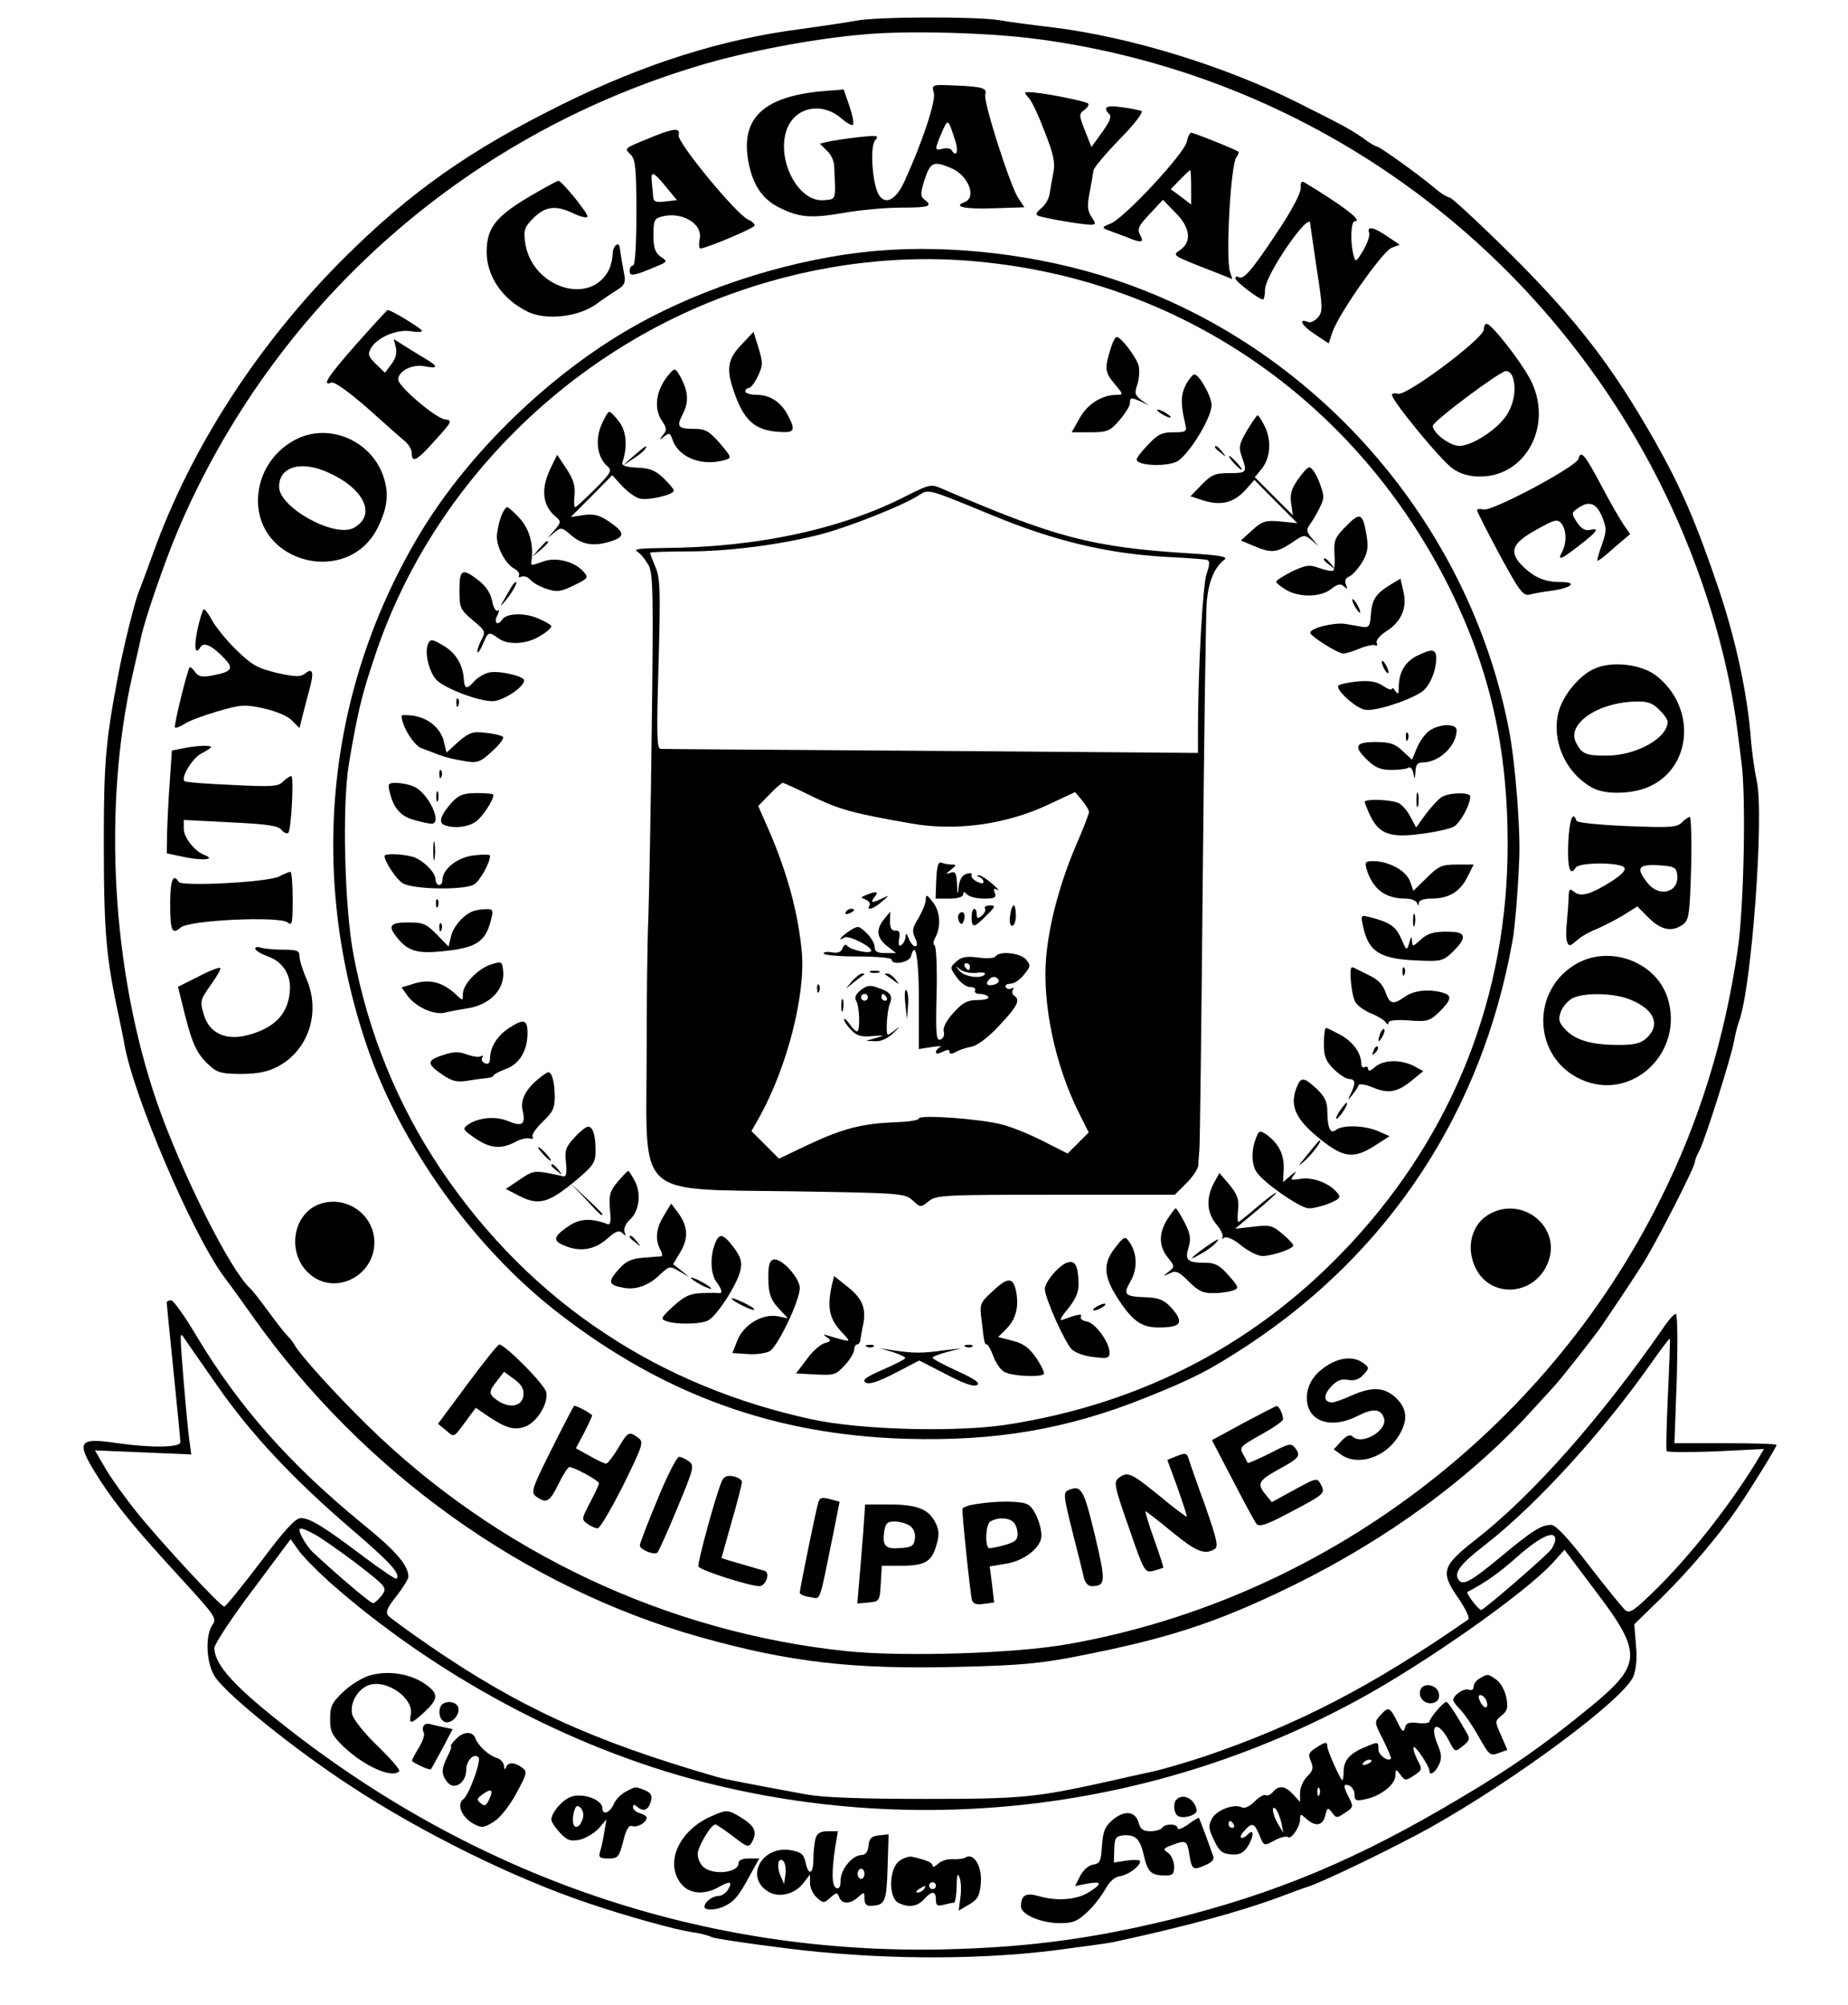 <?xml version="1.0" standalone="no"?>
<!DOCTYPE svg PUBLIC "-//W3C//DTD SVG 20010904//EN"
 "http://www.w3.org/TR/2001/REC-SVG-20010904/DTD/svg10.dtd">
<svg version="1.0" xmlns="http://www.w3.org/2000/svg"
 width="543pt" height="589pt" viewBox="0 0 543 589"
 preserveAspectRatio="xMidYMid meet">

<g transform="translate(0,589) scale(0.1,-0.1)"
fill="#000000" stroke="none">
<path d="M2515 5829 c-22 -4 -94 -15 -160 -24 -233 -30 -458 -101 -700 -220
-275 -136 -447 -257 -645 -454 -253 -253 -449 -557 -560 -866 -18 -49 -36 -99
-41 -110 -13 -32 -46 -164 -62 -250 -36 -189 -42 -256 -42 -480 0 -274 6 -346
46 -530 6 -27 12 -59 14 -70 26 -153 198 -555 291 -683 22 -29 62 -85 89 -123
323 -454 796 -793 1310 -938 267 -75 451 -96 765 -88 175 4 240 10 350 32 261
51 404 97 625 205 279 136 529 319 710 520 28 30 56 61 63 69 18 19 113 140
135 171 28 41 82 121 121 182 39 60 156 289 156 304 0 5 6 21 14 35 17 33 92
271 101 319 3 19 10 46 15 60 37 100 74 607 52 705 -6 28 -14 82 -17 120 -10
136 -45 296 -95 445 -67 197 -110 297 -188 435 -125 220 -230 356 -423 548
-93 92 -174 167 -180 167 -6 0 -26 12 -44 28 -45 38 -162 122 -170 122 -4 0
-21 10 -38 23 -38 26 -49 33 -197 107 -214 107 -491 192 -720 220 -52 6 -122
15 -156 21 -73 11 -363 10 -419 -2z m535 -54 c743 -99 1393 -537 1768 -1193
148 -259 251 -559 287 -837 3 -22 8 -65 12 -95 14 -101 7 -428 -11 -550 -39
-266 -114 -508 -228 -735 -340 -683 -994 -1173 -1738 -1305 -156 -28 -484 -38
-652 -21 -527 55 -1027 290 -1408 663 -96 94 -197 206 -214 236 -5 9 -15 22
-21 27 -6 6 -31 37 -55 70 -24 33 -49 65 -55 70 -60 55 -202 340 -274 547
-133 387 -160 869 -71 1258 11 47 22 96 25 110 12 55 69 220 107 310 280 659
836 1157 1525 1365 136 42 345 82 493 94 129 12 370 5 510 -14z"/>
<path d="M2744 5617 c6 -24 -33 -143 -86 -259 -24 -53 -54 -71 -74 -43 -20 27
-29 142 -13 162 13 15 9 16 -49 10 -34 -4 -74 -10 -88 -13 l-25 -6 20 -20 c12
-10 22 -31 22 -46 5 -102 7 -97 -30 -100 -77 -8 -144 125 -107 213 26 61 101
75 156 29 17 -15 33 -24 36 -21 4 3 -1 28 -10 55 l-17 49 -52 -4 c-181 -14
-252 -78 -228 -208 13 -68 40 -109 89 -134 59 -30 94 -33 188 -17 49 9 126 16
172 16 83 0 94 4 68 24 -12 9 -12 18 1 59 17 51 26 55 78 33 50 -21 76 -86 39
-100 -35 -13 0 -21 85 -18 l91 3 -18 27 c-24 36 -104 286 -97 305 7 18 -10 23
-94 26 -63 3 -64 2 -57 -22z m64 -144 c9 -30 1 -46 -12 -24 -3 5 -15 7 -26 4
-24 -6 -25 -4 -3 47 19 43 18 44 41 -27z"/>
<path d="M3023 5602 c9 -9 30 -55 47 -100 26 -66 31 -90 25 -120 -4 -20 -9
-48 -11 -62 -2 -14 -13 -33 -25 -42 -15 -13 -17 -19 -8 -22 21 -8 130 -26 152
-26 18 0 18 2 4 23 -12 19 -13 33 -5 73 5 27 10 55 11 63 0 7 35 49 77 92 43
44 71 80 64 83 -6 2 -32 8 -58 11 -45 7 -57 0 -36 -21 7 -7 -1 -24 -22 -53
l-31 -43 -19 48 c-18 46 -18 49 -2 61 10 7 15 16 11 19 -7 7 -138 33 -171 33
-18 1 -18 0 -3 -17z"/>
<path d="M1905 5483 c-73 -30 -71 -28 -51 -48 13 -14 16 -42 16 -171 0 -96 -4
-154 -10 -154 -5 0 -10 -7 -10 -16 0 -17 12 -15 78 13 34 14 34 15 13 29 -16
12 -21 26 -21 63 0 44 3 49 25 55 59 15 120 -21 111 -66 -3 -16 -2 -28 2 -28
16 0 157 59 159 67 2 4 -7 13 -19 18 -34 15 -209 227 -204 248 6 23 -15 21
-89 -10z m52 -142 l32 -39 -34 -4 c-30 -3 -35 -1 -36 17 -1 11 -3 30 -4 43 -3
31 5 28 42 -17z"/>
<path d="M3487 5473 c-8 -35 -181 -221 -222 -239 -27 -11 -28 -13 -10 -20 11
-4 35 -13 54 -20 45 -19 54 -18 41 6 -9 17 -5 26 28 61 l39 42 36 -37 c44 -43
50 -86 15 -110 -24 -17 -28 -15 103 -66 l50 -20 -7 22 c-13 42 2 315 19 336 5
7 8 14 6 16 -6 6 -131 56 -139 56 -4 0 -10 -12 -13 -27z m13 -133 l0 -51 -30
23 -30 22 27 28 c15 15 28 28 30 28 2 0 3 -23 3 -50z"/>
<path d="M1579 5326 c-120 -68 -149 -102 -149 -176 0 -71 45 -138 119 -175 53
-27 147 -17 201 20 23 17 53 37 66 45 19 12 23 21 18 45 -11 59 -12 70 -13 78
-2 20 -21 4 -21 -19 0 -14 -5 -35 -11 -47 -55 -108 -228 -51 -246 81 -5 36 -2
45 25 72 35 34 65 38 117 13 19 -9 38 -14 41 -10 6 6 -77 108 -86 106 -3 -1
-30 -15 -61 -33z"/>
<path d="M3822 5338 c1 -14 -26 -66 -71 -133 -75 -113 -98 -138 -112 -129 -5
3 -9 1 -9 -4 0 -9 70 -62 81 -62 3 0 6 13 6 29 0 43 132 234 133 194 0 -5 9
-64 19 -133 18 -115 18 -126 3 -143 -9 -10 -21 -16 -28 -13 -31 12 -20 -10 18
-35 l42 -28 11 33 c19 55 147 237 174 248 l24 9 -36 24 c-40 28 -62 32 -54 11
3 -7 -5 -30 -17 -51 -22 -36 -23 -37 -29 -14 -10 38 -8 99 4 99 25 0 -34 45
-148 114 -9 5 -12 0 -11 -16z"/>
<path d="M2575 5153 c-240 -21 -508 -105 -718 -225 -242 -138 -478 -367 -619
-599 -276 -455 -334 -998 -161 -1509 100 -296 317 -598 568 -791 309 -238 632
-354 1015 -366 264 -8 476 28 707 121 140 56 188 81 298 153 419 276 690 689
779 1188 7 34 17 158 20 243 4 84 -12 285 -30 377 -118 613 -573 1131 -1164
1325 -218 72 -474 102 -695 83z m323 -34 c589 -63 1091 -416 1360 -954 119
-240 172 -470 172 -756 0 -441 -157 -843 -457 -1168 -271 -294 -613 -475
-1018 -537 -149 -22 -426 -15 -569 16 -219 47 -426 132 -603 249 -193 126
-356 290 -488 486 -127 189 -213 401 -256 628 -27 141 -34 440 -14 562 25 149
38 204 76 316 163 493 566 899 1066 1072 237 83 489 113 731 86z"/>
<path d="M2182 4881 c-44 -45 -49 -73 -26 -140 28 -83 59 -112 122 -119 57 -5
62 0 37 48 -20 39 -53 60 -92 60 -18 0 -33 5 -33 10 0 6 5 10 10 10 6 0 18 16
27 35 15 32 15 39 2 82 l-15 48 -32 -34z"/>
<path d="M3262 4861 c-17 -54 -15 -66 14 -100 25 -30 25 -31 5 -31 -43 0 -86
-27 -109 -69 l-23 -41 54 0 c50 0 58 3 86 35 17 20 31 42 31 50 0 18 4 18 33
5 l22 -11 -22 16 c-18 14 -20 20 -11 46 5 16 7 40 4 53 -6 26 -52 86 -65 86
-4 0 -13 -17 -19 -39z"/>
<path d="M1968 4793 c-41 -47 -49 -102 -22 -141 13 -19 14 -26 2 -40 -12 -15
-11 -16 4 -4 14 11 17 10 23 -7 17 -54 85 -82 153 -63 23 7 23 7 -13 50 -31
35 -42 42 -74 42 -48 0 -54 6 -36 41 19 36 18 66 -3 107 -17 31 -19 32 -34 15z"/>
<path d="M3484 4759 c-15 -30 -15 -58 -1 -116 5 -21 2 -23 -35 -23 -34 0 -46
-6 -74 -36 -19 -19 -34 -39 -34 -44 0 -18 86 -22 118 -6 34 18 102 128 102
166 0 25 -36 90 -51 90 -4 0 -16 -14 -25 -31z"/>
<path d="M3400 4686 c0 -3 9 -10 20 -16 11 -6 20 -8 20 -6 0 3 -9 10 -20 16
-11 6 -20 8 -20 6z"/>
<path d="M1766 4639 c-18 -45 -10 -95 20 -120 13 -11 8 -20 -38 -66 -29 -29
-55 -53 -58 -53 -3 0 -4 16 -2 35 3 27 -3 46 -23 77 l-28 42 -14 -29 c-35 -66
-32 -119 11 -154 15 -13 15 -16 -6 -40 -22 -25 -22 -25 -1 -7 22 18 23 18 53
-8 34 -28 68 -32 119 -15 38 13 36 26 -10 57 -26 18 -43 23 -73 19 l-39 -6 61
61 61 62 28 -31 c16 -17 38 -33 50 -37 24 -8 103 10 103 23 0 4 -14 20 -30 36
-24 23 -41 30 -78 31 -34 2 -46 6 -43 16 15 46 12 89 -9 118 -12 16 -25 30
-30 30 -4 0 -15 -19 -24 -41z"/>
<path d="M3664 4625 c-23 -39 -25 -49 -15 -77 16 -46 15 -48 -37 -48 -42 0
-53 -5 -81 -34 l-33 -34 40 -13 c51 -15 87 -6 121 31 l27 30 63 -64 63 -63
-50 5 c-44 4 -53 1 -83 -26 l-33 -30 38 -16 c52 -22 67 -20 111 9 36 25 38 25
59 8 l21 -18 -20 23 c-16 19 -17 26 -7 40 7 9 20 31 29 49 15 30 15 35 -1 78
-10 25 -23 44 -30 42 -6 -2 -21 -19 -34 -38 -18 -26 -22 -43 -18 -69 l5 -34
-56 56 -56 56 22 27 c25 33 27 84 6 125 -9 17 -17 30 -20 30 -2 0 -16 -20 -31
-45z"/>
<path d="M1860 4549 c-35 -31 -35 -31 -3 -9 18 11 35 25 38 30 10 16 2 11 -35
-21z"/>
<path d="M3570 4576 c0 -2 8 -10 18 -17 15 -13 16 -12 3 4 -13 16 -21 21 -21
13z"/>
<path d="M3625 4530 c10 -11 20 -20 23 -20 3 0 -3 9 -13 20 -10 11 -20 20 -23
20 -3 0 3 -9 13 -20z"/>
<path d="M2669 4436 c-194 -101 -448 -155 -724 -156 -66 -1 -85 -3 -72 -11 9
-5 24 -24 33 -40 13 -26 14 -85 9 -482 -3 -249 -8 -499 -10 -557 -3 -58 -5
-242 -5 -409 -1 -415 -35 -384 432 -391 318 -5 327 -6 350 -27 23 -21 23 -21
47 -2 22 18 43 19 373 19 l350 0 34 34 c19 19 34 42 35 52 0 11 2 30 3 44 2
14 6 369 10 790 4 421 9 792 12 825 6 59 23 99 52 121 11 8 -13 13 -99 18
-290 18 -397 46 -735 192 -28 12 -35 10 -95 -20z m247 -60 c184 -76 337 -112
509 -122 61 -3 115 -7 122 -9 8 -3 8 -13 -2 -42 -11 -34 -25 -282 -25 -461 l0
-64 -782 6 c-431 3 -789 5 -797 6 -11 0 -12 41 -6 248 6 215 5 253 -9 286 -9
21 -16 40 -16 42 0 2 50 4 110 4 120 0 270 19 391 50 80 21 233 81 284 112 36
22 21 26 221 -56z m-527 -827 c77 -37 119 -49 287 -78 132 -24 281 -3 404 55
l79 37 20 -24 c11 -13 20 -28 21 -34 0 -5 -17 -50 -39 -100 -47 -111 -78 -227
-87 -326 -12 -138 26 -319 97 -460 l28 -56 -31 -31 -31 -31 -71 36 c-39 20
-93 42 -121 49 -62 17 -245 30 -245 18 0 -5 -31 -10 -69 -11 -98 -4 -153 -18
-254 -65 l-88 -42 -41 41 -40 40 25 44 c80 145 134 356 123 481 -10 113 -42
232 -96 357 l-32 73 33 34 c18 19 36 34 39 34 3 0 43 -18 89 -41z"/>
<path d="M2751 3305 l-2 -55 40 0 c25 0 41 5 41 12 0 9 3 9 12 0 7 -7 29 -12
50 -12 31 0 36 3 31 17 -5 12 -3 14 8 9 8 -5 1 3 -16 18 -16 14 -34 25 -40 25
-5 0 -4 -3 3 -6 6 -2 12 -9 12 -14 0 -6 -8 -5 -20 1 -11 6 -18 15 -15 20 3 4
-4 6 -14 3 -13 -3 -21 -16 -24 -37 -3 -28 -4 -28 -5 8 -2 32 -5 37 -19 32 -15
-5 -15 -4 1 9 16 12 17 15 4 15 -9 0 -23 2 -30 5 -11 5 -15 -7 -17 -50z"/>
<path d="M2546 3261 c-18 -7 -18 -8 -2 -14 9 -4 14 -11 11 -17 -11 -17 12 -11
36 11 23 19 23 20 2 10 -30 -15 -38 -14 -23 4 13 16 6 18 -24 6z"/>
<path d="M2720 3246 c0 -10 -10 -34 -21 -53 -18 -28 -20 -39 -10 -59 7 -15 7
-24 0 -24 -5 0 -14 10 -19 23 -6 16 -9 17 -9 5 -1 -9 -6 -20 -12 -24 -8 -5
-10 1 -7 18 3 19 1 25 -11 24 -11 -1 -16 8 -16 28 l1 28 -18 -22 c-25 -31 -22
-55 8 -79 l27 -21 -32 0 c-23 0 -31 4 -31 18 0 10 -11 29 -24 41 -23 22 -25
22 -50 6 -25 -16 -38 -34 -15 -19 12 7 79 -26 79 -39 0 -11 -63 2 -71 15 -3 5
-9 2 -13 -7 -4 -12 -14 -16 -31 -13 -14 3 -25 1 -25 -3 0 -5 45 -9 100 -9 55
0 100 -4 100 -9 0 -18 52 -9 57 10 13 50 23 -6 23 -133 l0 -140 38 6 c20 3 31
3 25 0 -7 -3 -13 -10 -13 -15 0 -6 8 -5 20 1 14 7 20 7 20 0 0 -7 6 -7 18 -1
9 6 30 13 47 16 18 4 50 28 82 63 53 56 62 75 43 87 -6 4 -7 11 -4 17 4 6 2 8
-4 4 -6 -3 -13 -2 -17 4 -3 5 3 10 14 10 11 0 29 12 40 27 20 24 20 27 5 45
-18 19 -78 25 -89 8 -3 -5 -25 -7 -51 -3 -34 4 -49 2 -64 -12 -19 -17 -19 -18
1 -46 11 -16 29 -29 40 -29 11 0 17 -4 14 -10 -3 -5 3 -10 14 -10 11 0 22 -4
25 -9 3 -5 -11 -9 -31 -9 -30 0 -44 -7 -71 -37 -21 -23 -32 -44 -29 -55 3 -11
-1 -21 -10 -24 -12 -5 -14 16 -11 134 2 77 -1 141 -6 143 -5 2 -4 13 3 24 17
33 13 78 -9 104 -17 22 -19 22 -20 5z m130 -196 c0 -5 -2 -10 -4 -10 -3 0 -8
5 -11 10 -3 6 -1 10 4 10 6 0 11 -4 11 -10z m19 -18 c17 2 28 1 25 -4 -9 -15
-61 -8 -75 10 -13 15 -12 16 3 3 10 -7 31 -11 47 -9z m65 -21 c3 -5 -3 -11
-14 -14 -20 -5 -26 3 -13 16 9 10 21 9 27 -2z"/>
<path d="M2894 3221 c3 -5 -1 -14 -9 -21 -12 -10 -15 -9 -15 4 0 9 -3 16 -7
16 -5 0 -8 -11 -8 -25 0 -32 7 -32 43 5 27 26 28 30 11 30 -11 0 -18 -4 -15
-9z"/>
<path d="M2968 3200 c-3 -17 0 -30 6 -30 6 0 11 14 11 30 0 17 -3 30 -6 30 -4
0 -9 -13 -11 -30z"/>
<path d="M2485 3210 c-3 -6 1 -7 9 -4 18 7 21 14 7 14 -6 0 -13 -4 -16 -10z"/>
<path d="M2816 3202 c-2 -4 -1 -14 3 -21 6 -9 10 -7 14 8 5 20 -7 29 -17 13z"/>
<path d="M2558 3033 c6 -2 18 -2 25 0 6 3 1 5 -13 5 -14 0 -19 -2 -12 -5z"/>
<path d="M2504 3008 l-19 -23 25 20 c14 11 27 21 29 22 2 2 0 3 -6 3 -5 0 -18
-10 -29 -22z"/>
<path d="M2601 3027 c2 -1 13 -9 24 -17 19 -14 19 -14 6 3 -7 9 -18 17 -24 17
-6 0 -8 -1 -6 -3z"/>
<path d="M2401 2984 c0 -11 3 -14 6 -6 3 7 2 16 -1 19 -3 4 -6 -2 -5 -13z"/>
<path d="M2529 2981 c-15 -12 -19 -22 -13 -32 10 -17 12 -89 2 -89 -4 0 -14
10 -22 22 -9 12 -16 18 -16 13 0 -5 9 -19 21 -31 16 -17 29 -21 62 -18 37 3
38 2 12 -5 l-30 -9 27 -1 c18 -1 38 9 56 27 15 15 18 19 7 10 -12 -10 -24 -18
-26 -18 -7 0 -3 71 6 92 9 23 1 34 -35 46 -24 9 -33 7 -51 -7z m21 -21 c0 -5
-4 -10 -10 -10 -5 0 -10 5 -10 10 0 6 5 10 10 10 6 0 10 -4 10 -10z m55 0 c3
-5 1 -10 -4 -10 -6 0 -11 5 -11 10 0 6 2 10 4 10 3 0 8 -4 11 -10z"/>
<path d="M2660 2942 l5 -47 3 39 c2 21 0 42 -5 47 -4 4 -6 -13 -3 -39z"/>
<path d="M2472 2935 c0 -16 2 -22 5 -12 2 9 2 23 0 30 -3 6 -5 -1 -5 -18z"/>
<path d="M1471 4369 c-6 -18 -11 -43 -11 -56 0 -32 26 -80 50 -93 11 -6 18
-15 15 -20 -3 -6 0 -7 8 -4 8 3 19 -2 26 -10 7 -8 28 -20 47 -26 29 -10 41 -9
80 10 43 21 44 23 28 41 -26 29 -79 43 -116 30 -37 -13 -38 -13 -37 -3 8 48
-4 95 -32 127 -17 19 -35 35 -39 35 -4 0 -13 -14 -19 -31z"/>
<path d="M3956 4345 c-33 -33 -37 -42 -35 -81 2 -24 0 -46 -3 -50 -4 -3 -22 0
-41 7 -30 11 -40 9 -81 -10 -25 -13 -46 -26 -46 -30 0 -4 13 -14 29 -24 39
-23 102 -22 133 3 19 15 28 16 37 7 10 -9 11 -8 6 5 -5 12 -1 20 9 24 8 3 25
21 37 40 17 27 20 44 15 77 -11 70 -19 74 -60 32z"/>
<path d="M1584 4278 l-19 -23 23 19 c21 18 27 26 19 26 -2 0 -12 -10 -23 -22z"/>
<path d="M3890 4246 c0 -2 8 -10 18 -17 15 -13 16 -12 3 4 -13 16 -21 21 -21
13z"/>
<path d="M1350 4156 c0 -51 2 -57 39 -88 38 -32 39 -33 24 -61 -8 -16 -12 -31
-10 -33 2 -3 10 9 17 26 14 34 17 35 44 15 28 -21 83 -18 122 6 19 11 34 24
34 29 0 4 -19 15 -41 24 -41 17 -93 14 -104 -5 -13 -19 -25 -8 -14 12 6 12 7
19 1 15 -5 -3 -13 10 -16 29 -5 23 -18 43 -40 60 -48 37 -56 33 -56 -29z"/>
<path d="M4085 4172 c-43 -27 -53 -42 -57 -87 -2 -34 -6 -39 -23 -37 -11 2
-34 6 -52 9 -32 5 -103 -12 -103 -26 0 -10 81 -61 97 -61 8 0 30 7 49 15 20 8
40 12 45 9 5 -3 7 1 4 8 -2 7 10 22 28 33 44 28 62 68 51 116 l-9 39 -30 -18z"/>
<path d="M1504 4168 c-4 -7 -14 -24 -22 -38 -14 -24 -13 -24 3 -5 20 24 37 55
31 55 -3 0 -8 -6 -12 -12z"/>
<path d="M3980 4110 c6 -11 13 -20 16 -20 2 0 0 9 -6 20 -6 11 -13 20 -16 20
-2 0 0 -9 6 -20z"/>
<path d="M1257 3996 c-10 -26 5 -84 27 -105 27 -25 122 -61 163 -61 30 0 93
41 93 61 0 13 -76 30 -104 23 -13 -3 -32 -14 -42 -25 -22 -25 -29 -24 -31 4
-2 42 -23 77 -55 97 -39 24 -44 24 -51 6z"/>
<path d="M4163 3963 c-34 -17 -53 -49 -53 -91 0 -21 -2 -24 -10 -12 -5 8 -10
11 -10 6 0 -4 -12 -1 -26 9 -20 13 -40 16 -76 13 -26 -3 -51 -8 -55 -12 -11
-10 48 -65 77 -71 27 -6 124 24 167 52 23 15 43 61 43 99 0 28 -12 29 -57 7z"/>
<path d="M4060 3945 c0 -5 5 -17 10 -25 5 -8 10 -10 10 -5 0 6 -5 17 -10 25
-5 8 -10 11 -10 5z"/>
<path d="M1341 3824 c0 -11 3 -14 6 -6 3 7 2 16 -1 19 -3 4 -6 -2 -5 -13z"/>
<path d="M1180 3787 c0 -29 36 -87 58 -95 15 -6 36 -13 47 -18 27 -10 44 -14
86 -21 32 -5 42 -1 75 30 22 19 36 39 32 42 -4 4 -27 10 -51 12 -38 5 -48 1
-80 -26 l-35 -32 -7 29 c-8 40 -44 72 -89 79 -20 3 -36 3 -36 0z"/>
<path d="M4201 3744 c-13 -9 -30 -32 -38 -52 l-14 -34 -28 26 c-22 21 -37 26
-79 26 -61 0 -66 -13 -23 -54 23 -22 39 -28 70 -28 23 0 45 3 50 7 5 3 12 -5
14 -17 4 -20 4 -19 6 5 1 20 6 27 21 27 49 0 100 49 100 95 0 20 -49 19 -79
-1z"/>
<path d="M4131 3724 c0 -11 3 -14 6 -6 3 7 2 16 -1 19 -3 4 -6 -2 -5 -13z"/>
<path d="M1291 3614 c0 -11 3 -14 6 -6 3 7 2 16 -1 19 -3 4 -6 -2 -5 -13z"/>
<path d="M1145 3563 c11 -47 33 -72 72 -82 21 -6 44 -11 51 -11 34 0 -11 94
-54 110 -14 6 -37 10 -51 10 -22 0 -24 -3 -18 -27z"/>
<path d="M1282 3550 c0 -14 2 -19 5 -12 2 6 2 18 0 25 -3 6 -5 1 -5 -13z"/>
<path d="M4162 3540 c0 -19 2 -27 5 -17 2 9 2 25 0 35 -3 9 -5 1 -5 -18z"/>
<path d="M1328 3533 c-33 -37 -41 -60 -22 -67 28 -11 69 -6 92 10 19 13 52 63
52 79 0 3 -22 5 -48 5 -40 0 -53 -5 -74 -27z"/>
<path d="M4237 3549 c-10 -6 -31 -29 -47 -50 l-29 -40 -16 30 c-8 17 -24 35
-34 41 -21 11 -101 14 -101 4 0 -3 7 -21 16 -40 26 -54 58 -66 148 -54 42 5
86 15 97 21 19 10 49 64 49 89 0 13 -60 12 -83 -1z"/>
<path d="M1273 3390 c0 -25 2 -35 4 -22 2 12 2 32 0 45 -2 12 -4 2 -4 -23z"/>
<path d="M1130 3375 c0 -16 33 -66 52 -79 27 -19 177 -22 210 -5 17 9 48 64
48 85 0 4 -21 4 -47 1 -48 -5 -93 -40 -93 -73 0 -8 -4 -14 -10 -14 -5 0 -10 7
-10 15 0 19 -26 48 -57 64 -22 11 -93 16 -93 6z"/>
<path d="M4015 3338 c18 -60 55 -88 115 -88 16 0 31 -6 33 -12 4 -10 6 -10 6
0 1 7 15 12 36 12 51 0 84 19 106 62 l19 38 -49 0 c-44 0 -54 -4 -89 -39 l-39
-38 -10 28 c-12 32 -63 59 -108 59 -23 0 -25 -3 -20 -22z"/>
<path d="M1281 3234 c0 -11 3 -14 6 -6 3 7 2 16 -1 19 -3 4 -6 -2 -5 -13z"/>
<path d="M1390 3213 c-28 -10 -59 -46 -65 -75 l-7 -29 -34 35 c-31 32 -41 36
-84 36 -55 0 -62 -10 -32 -46 30 -38 59 -46 129 -39 105 10 131 28 147 98 6
23 3 27 -16 26 -13 0 -30 -3 -38 -6z"/>
<path d="M4152 3185 c0 -16 2 -22 5 -12 2 9 2 23 0 30 -3 6 -5 -1 -5 -18z"/>
<path d="M4005 3169 c16 -76 50 -97 164 -101 65 -3 72 -1 100 26 38 37 39 55
4 58 -55 3 -76 -2 -99 -23 -23 -21 -24 -21 -25 -3 -1 15 -3 13 -8 -6 -8 -24
-8 -24 -24 13 -16 36 -34 48 -94 63 -24 6 -25 5 -18 -27z"/>
<path d="M1291 3164 c0 -11 3 -14 6 -6 3 7 2 16 -1 19 -3 4 -6 -2 -5 -13z"/>
<path d="M1441 3056 c-39 -14 -81 -58 -81 -87 0 -20 0 -20 -21 0 -38 35 -75
45 -120 32 l-39 -12 17 -24 c25 -34 79 -58 111 -50 15 4 43 9 62 12 71 10 116
58 108 115 -3 24 -5 24 -37 14z"/>
<path d="M3969 3043 c-3 -25 4 -80 13 -96 5 -10 26 -26 46 -34 20 -8 40 -20
44 -27 5 -7 8 -7 8 0 0 6 22 9 60 6 55 -4 61 -2 90 26 36 36 37 48 8 56 -41
11 -83 6 -108 -11 -37 -26 -46 -24 -59 12 -8 23 -23 38 -49 50 -20 10 -40 20
-44 22 -5 2 -8 1 -9 -4z"/>
<path d="M4121 3034 c0 -11 3 -14 6 -6 3 7 2 16 -1 19 -3 4 -6 -2 -5 -13z"/>
<path d="M1496 2870 c-34 -22 -55 -55 -56 -87 0 -16 -5 -21 -15 -17 -8 4 -12
11 -8 17 3 5 2 7 -4 4 -6 -4 -24 -1 -41 5 -24 9 -39 9 -71 -2 -48 -15 -48 -26
0 -58 28 -19 42 -22 74 -17 22 4 48 7 58 8 9 1 17 4 17 7 0 3 16 12 35 19 41
14 65 54 65 106 0 40 -11 43 -54 15z"/>
<path d="M3890 2824 c0 -37 5 -51 29 -75 16 -16 37 -29 45 -29 19 0 20 -13 5
-43 -10 -21 -9 -21 5 -3 8 10 17 23 18 28 2 5 21 2 42 -7 46 -19 73 -14 116
22 l32 26 -27 15 c-40 20 -90 19 -115 -3 -12 -11 -20 -13 -20 -6 0 7 -4 9 -10
6 -5 -3 -10 1 -10 9 0 31 -23 64 -60 85 -21 11 -40 21 -44 21 -3 0 -6 -21 -6
-46z"/>
<path d="M4056 2855 c-9 -26 -7 -32 5 -12 6 10 9 21 6 23 -2 3 -7 -2 -11 -11z"/>
<path d="M4036 2803 c-6 -14 -5 -15 5 -6 7 7 10 15 7 18 -3 3 -9 -2 -12 -12z"/>
<path d="M1578 2717 c-35 -30 -50 -61 -42 -91 9 -39 -2 -47 -42 -30 -38 16
-90 11 -120 -11 -16 -11 -13 -15 22 -39 44 -30 76 -33 118 -11 16 9 36 13 43
10 8 -2 11 0 8 5 -4 6 10 25 29 44 30 28 36 40 36 74 0 42 -8 72 -19 72 -3 0
-18 -10 -33 -23z"/>
<path d="M3809 2693 c-19 -51 -3 -89 62 -143 76 -63 106 -67 173 -23 l39 25
-34 15 c-40 17 -105 19 -124 3 -16 -13 -25 7 -25 57 0 26 -8 42 -31 64 -39 36
-47 36 -60 2z"/>
<path d="M3935 2624 c-9 -15 -12 -23 -6 -20 11 7 35 46 28 46 -3 0 -12 -12
-22 -26z"/>
<path d="M1688 2548 c-26 -28 -29 -38 -25 -74 3 -28 1 -41 -7 -40 -88 19 -86
19 -128 -9 l-42 -28 35 -18 c62 -33 90 -25 177 48 46 39 52 49 52 83 0 45 -8
70 -22 70 -6 0 -24 -14 -40 -32z"/>
<path d="M3690 2545 c-13 -33 -13 -71 0 -95 16 -30 130 -110 156 -110 14 0 41
7 61 15 30 13 34 17 22 31 -23 28 -70 46 -106 41 -31 -5 -33 -4 -21 11 9 13 7
12 -10 -2 l-22 -19 2 40 c1 42 -15 74 -51 100 -20 13 -22 12 -31 -12z"/>
<path d="M3841 2497 c-29 -35 -30 -38 -7 -17 24 22 52 60 44 60 -2 0 -18 -19
-37 -43z"/>
<path d="M1595 2500 c10 -11 20 -20 23 -20 3 0 -3 9 -13 20 -10 11 -20 20 -23
20 -3 0 3 -9 13 -20z"/>
<path d="M1620 2466 c0 -2 8 -10 18 -17 15 -13 16 -12 3 4 -13 16 -21 21 -21
13z"/>
<path d="M1815 2418 c-23 -27 -26 -39 -23 -80 4 -37 2 -48 -8 -44 -47 18 -81
16 -113 -6 -44 -30 -48 -42 -16 -56 46 -21 91 -15 128 18 26 23 36 27 46 17
10 -9 11 -9 6 4 -3 9 3 23 14 34 29 25 36 76 17 114 -9 17 -18 31 -20 31 -2 0
-16 -14 -31 -32z"/>
<path d="M3566 2413 c-23 -45 -20 -87 9 -121 13 -16 21 -33 17 -37 -4 -5 -1
-5 6 -1 7 4 27 -5 49 -23 21 -17 49 -31 62 -31 29 0 91 21 91 31 0 4 -14 19
-32 34 -29 25 -37 27 -86 21 l-53 -6 60 50 c34 28 61 53 61 56 0 3 -24 -15
-54 -40 -29 -25 -55 -46 -57 -46 -3 0 -3 17 -1 38 3 29 -3 44 -26 72 l-29 34
-17 -31z"/>
<path d="M1720 2368 c41 -45 50 -53 50 -45 0 2 -21 23 -47 47 l-48 45 45 -47z"/>
<path d="M1951 2319 c-23 -37 -27 -70 -11 -100 6 -10 7 -19 3 -20 -4 0 -28 -2
-53 -4 -35 -3 -51 -10 -73 -35 -32 -36 -29 -45 13 -53 37 -8 77 6 111 40 26
24 28 24 55 8 l29 -17 -23 19 -24 19 22 37 c24 41 21 76 -9 116 l-19 25 -21
-35z"/>
<path d="M3430 2308 c-26 -42 -25 -79 1 -112 21 -26 21 -28 3 -42 -18 -14 -18
-15 3 -5 18 9 26 6 56 -24 28 -28 42 -35 74 -34 21 0 46 4 57 8 17 7 16 10
-14 44 -25 29 -40 37 -65 37 -56 0 -64 7 -53 44 8 27 6 40 -11 74 -12 23 -24
42 -26 42 -3 0 -14 -15 -25 -32z"/>
<path d="M1850 2256 c0 -2 8 -10 18 -17 15 -13 16 -12 3 4 -13 16 -21 21 -21
13z"/>
<path d="M2100 2234 c-14 -37 -12 -87 5 -110 16 -21 19 -35 8 -33 -5 1 -27 1
-50 0 -34 -1 -51 -8 -84 -38 -36 -33 -39 -38 -22 -44 28 -11 102 -10 124 2 26
13 88 110 95 149 5 23 0 38 -20 65 -32 42 -43 44 -56 9z"/>
<path d="M3278 2226 c-38 -47 -36 -85 6 -150 43 -67 70 -86 121 -86 61 0 73
12 46 47 -26 33 -44 41 -88 42 -58 2 -64 8 -41 47 21 36 20 84 -5 117 -11 16
-15 14 -39 -17z"/>
<path d="M3542 2226 c-46 -33 -53 -43 -14 -20 19 10 38 25 44 32 15 17 8 14
-30 -12z"/>
<path d="M2258 2158 c-2 -61 3 -83 30 -112 l27 -29 -30 6 c-45 8 -99 -24 -118
-70 l-15 -38 44 -3 c24 -2 53 2 65 8 24 13 89 149 89 186 0 28 -49 84 -74 84
-11 0 -16 -10 -18 -32z"/>
<path d="M3134 2180 c-25 -10 -64 -57 -64 -77 0 -26 60 -160 80 -178 11 -10
40 -20 65 -22 40 -5 45 -3 45 14 0 30 -43 88 -68 91 -12 2 -19 8 -16 14 6 10
-12 6 -56 -10 -8 -3 0 12 18 33 23 29 32 49 31 75 -1 53 -10 69 -35 60z"/>
<path d="M2030 2136 c0 -3 14 -12 30 -21 17 -9 30 -13 30 -11 0 3 -13 12 -30
21 -16 9 -30 13 -30 11z"/>
<path d="M2445 2118 c-15 -67 -9 -101 25 -138 29 -31 29 -32 6 -26 -13 3 -32
9 -43 12 -15 5 -16 4 -3 -5 13 -9 12 -12 -7 -17 -13 -4 -37 -25 -53 -48 l-31
-41 58 -3 c54 -3 60 -1 86 28 15 16 27 37 27 45 0 8 4 15 8 15 5 0 9 6 10 13
1 6 4 27 8 44 10 50 -2 78 -46 113 l-39 31 -6 -23z"/>
<path d="M2915 2095 c-35 -32 -37 -37 -31 -82 8 -70 9 -73 16 -73 3 0 12 -16
19 -35 7 -19 21 -40 33 -46 22 -12 104 -16 115 -6 3 4 -7 25 -22 47 -21 31
-38 43 -70 51 l-42 11 23 23 c29 29 38 64 30 110 -9 44 -25 44 -71 0z"/>
<path d="M2150 2075 c0 -7 61 -37 66 -33 2 3 -12 12 -31 21 -19 9 -35 15 -35
12z"/>
<path d="M3220 2050 c-8 -5 -10 -10 -5 -10 6 0 17 5 25 10 8 5 11 10 5 10 -5
0 -17 -5 -25 -10z"/>
<path d="M2548 1933 c7 -3 16 -2 19 1 4 3 -2 6 -13 5 -11 0 -14 -3 -6 -6z"/>
<path d="M2838 1933 c7 -3 16 -2 19 1 4 3 -2 6 -13 5 -11 0 -14 -3 -6 -6z"/>
<path d="M2623 1918 c20 -7 37 -14 37 -18 0 -3 -30 -18 -66 -34 -51 -22 -62
-31 -50 -38 11 -6 37 3 86 28 l71 37 78 -40 c53 -28 82 -38 92 -32 10 6 -6 17
-58 41 -40 18 -73 36 -73 39 0 3 19 11 43 17 l42 11 -50 -6 c-64 -9 -89 -9
-145 -1 l-45 7 38 -11z"/>
<path d="M1048 4880 c-85 -96 -104 -126 -74 -114 9 3 52 -28 108 -77 51 -46
101 -90 111 -98 9 -9 17 -23 17 -33 0 -30 16 -21 70 40 49 54 50 57 27 60 -28
4 -137 97 -137 117 0 25 42 46 77 39 42 -8 42 -1 0 24 -19 11 -46 28 -62 38
l-28 18 6 -24 c4 -17 0 -33 -13 -50 l-19 -25 -27 26 c-23 23 -24 29 -13 48 20
31 76 54 115 48 19 -3 34 -3 34 1 0 6 -93 63 -101 61 -2 0 -43 -45 -91 -99z"/>
<path d="M4360 4922 c0 -26 -226 -195 -252 -189 -10 3 -18 1 -18 -3 0 -18 146
-195 179 -217 23 -16 49 -23 80 -23 138 0 217 157 146 288 -28 52 -108 155
-125 160 -6 2 -10 -5 -10 -16z m84 -138 c12 -31 6 -77 -16 -112 -26 -42 -102
-92 -140 -92 -28 0 -78 38 -78 59 0 13 198 161 215 161 7 0 16 -7 19 -16z"/>
<path d="M880 4604 c-73 -32 -121 -103 -122 -183 -1 -189 265 -252 351 -83 27
54 34 95 21 141 -29 108 -150 168 -250 125z m77 -99 c112 -47 152 -128 82
-166 -56 -30 -219 60 -219 121 0 57 60 77 137 45z"/>
<path d="M4638 4542 c-6 -23 -254 -155 -279 -149 -11 3 -19 2 -19 -2 0 -4 30
-63 66 -130 58 -107 69 -122 88 -118 11 3 42 9 69 12 57 9 72 25 23 25 -45 0
-75 12 -108 43 -46 43 -38 70 35 110 55 31 63 33 75 19 15 -19 16 -56 2 -83
-15 -28 -4 -24 51 19 52 40 61 53 30 45 -13 -3 -25 4 -37 22 -17 26 -17 28 1
41 33 24 55 17 72 -23 14 -35 14 -42 0 -83 -9 -24 -15 -46 -13 -47 2 -2 24 15
49 38 l47 40 -19 27 c-10 15 -40 66 -65 114 -50 94 -61 107 -68 80z"/>
<path d="M581 4044 c-12 -54 -8 -82 8 -55 10 16 35 4 71 -34 28 -30 21 -39
-39 -50 -27 -5 -38 -3 -48 11 -7 10 -14 16 -16 13 -7 -9 -47 -172 -43 -176 2
-3 15 2 28 10 12 9 56 25 97 37 68 20 80 21 135 9 36 -8 70 -22 83 -35 l23
-23 10 40 c5 21 15 57 21 80 12 46 7 58 -15 40 -12 -10 -29 -10 -82 2 -58 14
-74 23 -120 68 -29 28 -60 67 -70 85 -10 19 -21 34 -25 34 -3 0 -11 -25 -18
-56z"/>
<path d="M4684 3925 c-43 -19 -91 -77 -104 -125 -23 -86 21 -184 102 -226 37
-19 115 -17 164 5 128 58 138 236 19 327 -44 33 -130 43 -181 19z m191 -120
c14 -13 25 -29 25 -35 0 -49 -93 -100 -180 -100 -61 0 -72 5 -89 38 -29 55 64
119 177 121 33 1 49 -5 67 -24z"/>
<path d="M535 3691 l-30 -6 -6 -90 c-4 -50 -7 -118 -8 -151 l-1 -61 57 -12
c51 -10 88 -6 54 7 -28 10 -61 51 -61 77 l0 26 138 -7 c107 -5 140 -10 149
-22 7 -9 16 -12 20 -9 9 9 17 167 9 167 -4 0 -15 -7 -24 -16 -14 -15 -34 -16
-151 -10 -74 3 -136 8 -139 11 -11 11 23 67 49 81 16 8 29 17 29 19 0 7 -47 4
-85 -4z"/>
<path d="M4608 3414 c-3 -73 5 -101 22 -73 10 16 127 16 142 1 7 -7 -5 -21
-38 -42 -60 -38 -90 -46 -109 -30 -13 11 -15 8 -16 -16 0 -16 -3 -49 -5 -73
-3 -24 -3 -50 1 -59 5 -13 9 -12 28 5 12 11 38 26 57 33 19 8 54 26 78 40 l43
27 34 -34 c36 -36 69 -42 100 -19 18 13 20 30 24 165 2 83 0 151 -4 151 -3 0
-14 -7 -23 -16 -14 -15 -35 -16 -161 -11 -88 4 -147 10 -149 16 -10 31 -21 2
-24 -65z m320 -92 c8 -53 -52 -71 -87 -26 -35 44 -28 55 32 52 46 -3 52 -6 55
-26z"/>
<path d="M820 3315 c-33 -17 -286 -30 -295 -16 -16 27 -25 5 -25 -62 0 -82 5
-94 31 -72 23 22 291 34 314 15 13 -11 15 -3 15 69 0 44 -3 81 -7 80 -5 -1
-19 -7 -33 -14z"/>
<path d="M750 3103 c0 -5 16 -15 35 -22 44 -15 69 -52 67 -97 -3 -70 -43 -114
-124 -135 -64 -17 -113 5 -129 60 -12 39 -11 43 20 87 18 25 31 47 28 50 -3 3
-32 -8 -64 -25 l-60 -30 19 -77 c23 -91 36 -120 73 -154 23 -21 36 -25 93 -25
49 0 78 6 107 21 91 47 128 159 86 257 -12 27 -21 57 -21 68 0 16 -7 19 -49
19 -27 0 -56 3 -65 6 -9 3 -16 2 -16 -3z"/>
<path d="M4623 3053 c-127 -82 -115 -272 22 -334 150 -69 307 81 254 242 -37
108 -178 156 -276 92z m160 -97 c76 -28 99 -75 55 -116 -17 -15 -35 -20 -82
-20 -79 0 -127 14 -156 45 -20 21 -22 30 -14 52 5 15 21 33 34 40 33 17 115
16 163 -1z"/>
<path d="M935 2351 c-78 -32 -92 -148 -24 -205 74 -63 189 -5 189 94 0 84 -87
142 -165 111z"/>
<path d="M4378 2324 c-53 -28 -72 -97 -43 -158 46 -96 182 -82 216 22 33 100
-78 188 -173 136z"/>
<path d="M1373 1823 l-86 -116 23 -19 c27 -22 20 -26 70 42 l18 24 38 -26 c51
-34 76 -41 108 -29 35 14 68 69 61 101 -5 23 -120 139 -138 140 -4 0 -46 -52
-94 -117z m165 -33 c-4 -31 -38 -39 -74 -16 -29 20 -30 26 -3 60 l20 26 30
-22 c22 -16 29 -29 27 -48z"/>
<path d="M3904 1881 c-43 -26 -64 -59 -64 -98 0 -69 70 -94 151 -52 43 22 66
20 75 -6 14 -36 -64 -83 -92 -55 -7 7 -18 2 -33 -14 l-22 -24 22 -16 c50 -34
130 -8 169 56 28 46 25 79 -8 111 -34 32 -70 34 -131 7 -24 -11 -49 -20 -57
-20 -25 0 -26 22 -3 46 18 19 31 24 50 20 19 -3 32 1 45 15 18 20 18 21 -1 35
-26 19 -64 17 -101 -5z"/>
<path d="M1621 1633 c-59 -118 -62 -128 -45 -140 29 -21 39 -16 65 37 13 27
28 50 32 50 14 0 87 -40 87 -48 0 -4 -12 -29 -26 -56 -25 -47 -26 -50 -8 -63
10 -7 23 -13 30 -13 7 0 40 57 75 126 59 120 61 128 44 140 -27 20 -30 18 -59
-31 -15 -25 -31 -45 -35 -45 -5 0 -27 10 -49 23 l-40 22 24 45 c13 25 23 48
24 51 0 5 -44 29 -53 29 -1 0 -31 -57 -66 -127z"/>
<path d="M3653 1709 l-92 -50 61 -117 c33 -64 65 -123 70 -129 8 -10 31 -2 97
33 104 55 106 56 92 83 -11 20 -12 20 -78 -16 l-66 -36 -19 23 c-25 31 -20 40
35 71 64 35 70 41 54 63 -13 17 -17 17 -76 -14 -35 -17 -64 -30 -65 -28 0 2
-7 13 -13 25 -12 21 -9 24 52 58 36 20 65 40 65 45 0 15 -12 40 -19 39 -3 0
-47 -23 -98 -50z"/>
<path d="M3452 1610 l-22 -9 30 -82 c16 -46 29 -84 27 -85 -1 -1 -38 26 -81
62 -83 67 -92 72 -119 52 -15 -12 -13 -24 30 -146 45 -131 47 -133 72 -127 14
4 27 8 29 9 1 2 -11 40 -27 84 -16 45 -27 82 -25 82 2 0 37 -27 77 -60 72 -59
97 -69 126 -51 12 7 6 30 -28 128 -24 65 -45 126 -48 136 -6 19 -9 20 -41 7z"/>
<path d="M1932 1485 c-29 -69 -52 -130 -52 -135 0 -13 43 -30 52 -21 3 3 30
62 58 130 49 118 51 125 34 138 -10 7 -23 13 -29 13 -6 0 -35 -56 -63 -125z"/>
<path d="M2120 1536 c-18 -42 -71 -238 -68 -248 4 -11 148 -57 179 -58 19 0
33 39 16 45 -7 2 -38 11 -69 20 -32 9 -58 17 -58 18 0 1 14 49 30 107 17 58
30 110 30 116 0 7 -12 14 -26 17 -19 3 -28 -1 -34 -17z"/>
<path d="M3139 1512 c-15 -6 -14 -18 11 -117 15 -60 31 -122 34 -137 4 -18 13
-28 24 -28 41 1 42 11 9 150 -33 137 -40 148 -78 132z"/>
<path d="M2405 1478 c-6 -17 -55 -256 -55 -267 0 -5 13 -11 30 -13 33 -5 25
-27 69 189 l18 91 -21 6 c-31 8 -36 7 -41 -6z"/>
<path d="M2867 1471 c-21 -3 -38 -9 -39 -14 -2 -12 23 -250 28 -268 3 -11 13
-14 35 -11 l30 4 -6 53 -7 53 48 8 c53 8 104 48 104 82 0 33 -21 82 -40 92
-20 11 -91 11 -153 1z m111 -53 c7 -7 12 -22 12 -35 0 -18 -8 -24 -41 -33 -23
-6 -42 -10 -44 -8 -12 12 -8 70 5 78 21 13 54 12 68 -2z"/>
<path d="M2536 1383 c-4 -49 -9 -114 -12 -146 l-5 -58 33 3 c32 3 33 4 36 56
l3 52 55 0 c71 0 91 11 105 59 9 30 9 44 -2 67 -20 40 -53 54 -136 54 l-71 0
-6 -87z m138 24 c11 -8 17 -23 14 -38 -2 -20 -9 -25 -42 -27 -44 -4 -54 6 -48
48 4 25 9 30 31 30 15 0 35 -6 45 -13z"/>
<path d="M490 2063 c0 -5 9 -96 20 -203 11 -107 20 -201 20 -207 0 -16 -85
-17 -184 -3 -121 18 -126 6 -50 -112 52 -79 106 -144 242 -292 94 -103 100
-111 86 -130 -22 -32 -18 -116 9 -154 38 -55 236 -214 397 -319 212 -139 480
-271 700 -345 113 -38 250 -76 300 -84 25 -3 52 -10 61 -15 8 -4 107 -19 220
-33 262 -33 546 -35 779 -7 85 11 166 22 180 25 208 45 368 88 485 131 39 15
78 29 88 32 45 14 257 117 358 173 250 140 567 375 598 444 8 20 12 52 8 92
l-5 62 80 78 c81 80 167 181 224 264 37 54 114 178 114 185 0 3 -68 5 -150 5
l-150 0 7 190 c3 112 2 190 -3 190 -5 0 -22 -19 -38 -43 -183 -264 -385 -492
-551 -621 -99 -78 -104 -94 -48 -174 21 -31 32 -56 27 -60 -284 -197 -499
-308 -774 -402 -52 -17 -122 -38 -155 -45 -33 -7 -91 -20 -130 -29 -213 -47
-253 -51 -535 -51 -187 0 -299 4 -350 13 -173 32 -237 44 -265 52 -363 105
-580 204 -846 387 -58 40 -111 79 -118 86 -9 11 -3 24 24 58 19 24 35 50 35
57 0 33 -37 76 -132 153 -217 177 -367 347 -493 558 -33 56 -66 101 -72 101
-7 0 -13 -3 -13 -7z m147 -242 c99 -143 225 -277 394 -422 118 -101 147 -134
134 -147 -2 -3 -46 27 -97 65 -115 87 -157 113 -184 113 -16 0 -48 -35 -119
-130 -54 -71 -102 -130 -106 -130 -11 0 -186 189 -257 277 -36 45 -79 105 -94
132 l-29 50 141 -6 142 -6 -6 44 c-7 51 -26 277 -25 299 0 11 3 11 12 -4 7
-10 49 -71 94 -135z m4264 -26 c-4 -88 -6 -163 -4 -168 2 -4 68 -4 145 -1
l141 7 -23 -39 c-78 -127 -193 -274 -294 -373 -63 -62 -77 -72 -90 -62 -8 7
-56 66 -107 132 -61 80 -98 119 -111 119 -29 0 -55 -16 -151 -96 -87 -72 -110
-84 -122 -64 -13 20 7 46 77 100 151 117 348 333 491 537 28 40 52 71 53 70 2
-2 -1 -75 -5 -162z m-3978 -412 c18 -9 73 -48 124 -86 90 -70 91 -71 75 -94
-10 -12 -21 -23 -26 -23 -7 0 -100 78 -177 150 -16 15 -39 53 -39 64 0 9 9 7
43 -11z m3647 -16 c0 -7 -6 -20 -12 -29 -19 -23 -198 -178 -206 -178 -8 1 -46
50 -40 53 56 30 89 53 148 105 67 59 110 78 110 49z m-3604 -123 c312 -276
709 -489 1099 -589 645 -165 1328 -81 1916 236 200 107 501 319 582 408 l34
38 91 -121 c139 -183 137 -216 -14 -340 -134 -110 -232 -179 -379 -266 -304
-182 -547 -284 -862 -361 -218 -53 -400 -78 -623 -85 -710 -24 -1383 197
-1955 641 -164 127 -225 193 -225 244 0 10 50 87 112 169 l112 150 22 -31 c12
-18 53 -59 90 -93z"/>
<path d="M1087 968 c-21 -6 -56 -27 -78 -48 -34 -32 -39 -43 -39 -80 0 -37 5
-48 40 -82 62 -58 141 -93 163 -72 4 4 -25 37 -63 74 -38 36 -72 79 -75 93 -8
32 15 74 48 86 51 19 133 -37 124 -86 -6 -30 1 -29 41 8 36 34 40 49 15 71
-44 38 -115 53 -176 36z"/>
<path d="M4348 959 c-10 -5 -18 -16 -18 -24 0 -9 -6 -12 -15 -9 -13 5 -45 -16
-45 -31 0 -3 9 -16 21 -28 12 -12 35 -46 51 -74 35 -62 36 -63 65 -52 l22 8
-18 42 c-19 42 -19 42 1 59 17 13 20 23 14 53 -4 20 -16 43 -29 52 -25 18 -26
18 -49 4z m19 -64 c9 -25 -4 -29 -17 -6 -7 15 -7 21 0 21 6 0 13 -7 17 -15z"/>
<path d="M4174 926 c-9 -23 13 -45 37 -39 14 4 19 12 17 27 -4 26 -45 35 -54
12z"/>
<path d="M1294 875 c-8 -21 2 -45 19 -45 20 0 40 27 33 45 -7 19 -45 20 -52 0z"/>
<path d="M4222 865 c-12 -14 -22 -29 -22 -33 0 -4 -15 -6 -34 -4 -27 3 -35 0
-38 -15 -4 -14 -9 -10 -23 20 -22 43 -25 44 -50 17 -17 -19 -17 -21 9 -71 14
-29 25 -54 23 -56 -10 -9 -37 11 -37 28 0 23 1 23 -42 5 -43 -18 -60 -39 -60
-71 0 -14 -2 -25 -4 -25 -5 0 -44 87 -44 99 0 15 -6 14 -35 -5 -20 -13 -22
-19 -13 -39 8 -19 6 -27 -11 -44 -12 -12 -21 -33 -21 -48 l0 -27 -20 22 c-24
26 -43 28 -60 7 -7 -8 -16 -12 -21 -9 -5 3 -20 -6 -33 -19 -14 -14 -29 -21
-37 -17 -23 12 -75 -8 -88 -33 -11 -20 -10 -30 6 -63 15 -32 24 -40 50 -42 23
-2 35 3 47 20 19 27 23 59 4 40 -20 -20 -32 -13 -13 8 24 27 30 25 45 -10 14
-35 13 -34 49 -15 16 8 31 11 35 8 9 -9 35 28 36 51 0 18 1 18 18 3 27 -25 49
-21 56 9 6 24 8 25 20 9 12 -17 14 -17 38 -1 25 16 25 19 12 44 -18 35 -18 43
1 36 8 -4 15 -15 15 -26 0 -18 5 -20 31 -14 44 8 89 43 89 69 1 21 1 21 15 3
13 -18 16 -18 40 -2 24 16 25 18 9 47 -8 17 -13 33 -10 36 5 5 46 -56 46 -69
0 -17 17 -6 28 17 9 19 8 32 -4 60 -26 63 2 71 34 10 17 -33 17 -33 40 -15 21
17 22 22 10 42 -34 59 -53 88 -59 88 -3 0 -15 -11 -27 -25z m-192 -149 c0 -2
-7 -7 -16 -10 -8 -3 -12 -2 -9 4 6 10 25 14 25 6z m-153 -98 c-3 -8 -6 -5 -6
6 -1 11 2 17 5 13 3 -3 4 -12 1 -19z m-112 -83 l6 -30 -15 25 c-17 28 -22 60
-7 45 5 -6 12 -23 16 -40z m-140 -5 c3 -5 1 -10 -4 -10 -6 0 -11 5 -11 10 0 6
2 10 4 10 3 0 8 -4 11 -10z"/>
<path d="M1245 820 c-4 -6 -3 -15 0 -20 4 -6 -3 -26 -15 -46 -12 -19 -21 -36
-19 -38 12 -10 51 -27 55 -24 2 2 17 30 34 61 l30 57 -28 6 c-15 3 -32 7 -39
9 -7 2 -15 0 -18 -5z"/>
<path d="M1338 779 c-10 -10 -16 -19 -13 -19 3 0 -1 -13 -10 -30 -18 -36 -19
-51 -2 -74 20 -28 57 -5 57 35 0 27 23 50 36 36 9 -9 -28 -111 -45 -123 -20
-16 -4 -54 32 -73 23 -12 29 -11 58 7 18 11 46 46 66 83 32 59 33 64 17 76
-22 16 -41 17 -47 1 -3 -8 -6 -7 -6 4 -1 9 -9 19 -20 23 -25 7 -56 36 -64 58
-8 22 -37 21 -59 -4z m100 -174 c-9 -20 -14 -23 -25 -13 -13 10 -12 14 3 25
27 20 35 16 22 -12z"/>
<path d="M1840 627 c-14 -7 -29 -22 -35 -34 -12 -29 -35 -38 -35 -15 0 25 -59
46 -93 33 -26 -10 -57 -47 -57 -67 0 -6 11 -23 25 -38 21 -23 31 -26 58 -21
17 4 43 19 56 33 l23 27 -6 -35 c-3 -19 -8 -45 -12 -57 -6 -20 -3 -23 24 -23
28 0 31 4 43 50 9 37 17 49 27 45 15 -5 42 11 42 25 0 4 -9 10 -20 13 -11 3
-20 11 -20 17 0 10 3 10 15 0 17 -14 31 -7 38 20 4 16 -1 23 -19 31 -30 11
-24 11 -54 -4z m-127 -78 c-3 -10 -9 -22 -14 -24 -13 -9 -20 12 -13 40 5 19 9
23 19 15 7 -6 11 -20 8 -31z"/>
<path d="M3457 603 c-11 -10 -8 -41 4 -48 16 -10 58 3 55 17 -5 33 -40 51 -59
31z"/>
<path d="M2090 554 c-94 -41 -138 -136 -89 -198 23 -30 68 -34 109 -11 35 20
43 18 30 -5 -6 -11 -19 -20 -28 -20 -19 0 -42 -18 -42 -32 0 -12 38 -10 63 4
26 14 38 28 72 91 l26 47 -30 0 c-20 0 -31 -5 -31 -14 0 -29 -78 -36 -104 -10
-9 8 -16 25 -16 37 0 21 39 87 52 87 3 0 27 -16 52 -35 44 -34 46 -34 57 -14
14 28 6 45 -33 69 -39 24 -43 24 -88 4z"/>
<path d="M3270 544 c-24 -21 -29 -34 -32 -77 -3 -45 -6 -52 -26 -55 -13 -2
-29 -16 -38 -33 l-15 -30 35 7 c45 8 46 0 4 -26 -36 -22 -93 -26 -148 -10 -36
10 -50 2 -50 -31 0 -24 60 -49 114 -49 38 0 52 5 81 33 19 17 42 48 53 67 12
22 27 36 43 38 25 4 59 29 59 44 0 4 -17 5 -39 2 l-38 -6 1 38 c1 34 4 39 26
42 36 3 50 -10 61 -59 11 -49 22 -59 62 -59 23 0 27 4 27 26 0 15 -8 33 -17
40 -17 11 -16 13 10 23 42 16 45 15 52 -29 7 -44 11 -46 50 -28 18 8 24 17 19
27 -3 9 -13 36 -22 61 -9 25 -18 47 -19 49 -1 2 -16 -7 -32 -19 -17 -12 -31
-17 -31 -11 0 14 -37 14 -45 1 -3 -5 -19 -10 -35 -10 -21 0 -29 6 -34 24 -9
35 -41 39 -76 10z"/>
<path d="M2396 488 c-3 -13 -6 -40 -6 -60 0 -45 -15 -50 -23 -9 -5 23 -13 30
-42 35 -84 16 -137 -76 -70 -120 32 -21 79 -10 105 23 l20 26 0 -25 c0 -14 9
-33 20 -43 19 -17 21 -17 40 0 18 16 20 16 26 1 8 -21 32 -21 56 1 17 15 18
15 18 -5 0 -15 6 -22 18 -21 43 1 47 11 50 112 l3 98 -28 -3 c-22 -2 -29 -9
-31 -30 -2 -19 -9 -28 -21 -28 -26 0 -61 -42 -61 -74 0 -18 -4 -26 -12 -23
-14 4 -15 46 -4 120 l8 47 -30 0 c-22 0 -31 -6 -36 -22z m-88 -104 l-4 -29
-11 25 c-12 28 -6 57 9 42 5 -5 8 -22 6 -38z m232 1 c0 -8 -4 -15 -10 -15 -5
0 -10 7 -10 15 0 8 5 15 10 15 6 0 10 -7 10 -15z"/>
<path d="M2643 423 c-31 -21 -33 -107 -4 -123 30 -15 56 -12 76 10 23 26 35
25 35 -1 0 -17 4 -20 23 -15 12 3 25 6 30 6 4 0 7 21 8 48 0 34 3 41 8 27 5
-11 6 -38 3 -59 l-5 -39 31 18 c25 15 31 25 34 64 4 48 -21 89 -45 74 -6 -4
-24 -6 -38 -5 -15 1 -34 -5 -43 -14 -9 -8 -16 -11 -16 -5 0 9 -16 16 -60 26
-8 2 -25 -3 -37 -12z m107 -73 c0 -5 -4 -10 -10 -10 -5 0 -10 5 -10 10 0 6 5
10 10 10 6 0 10 -4 10 -10z m-35 -10 c-3 -5 -12 -10 -18 -10 -7 0 -6 4 3 10
19 12 23 12 15 0z"/>
</g>
</svg>
